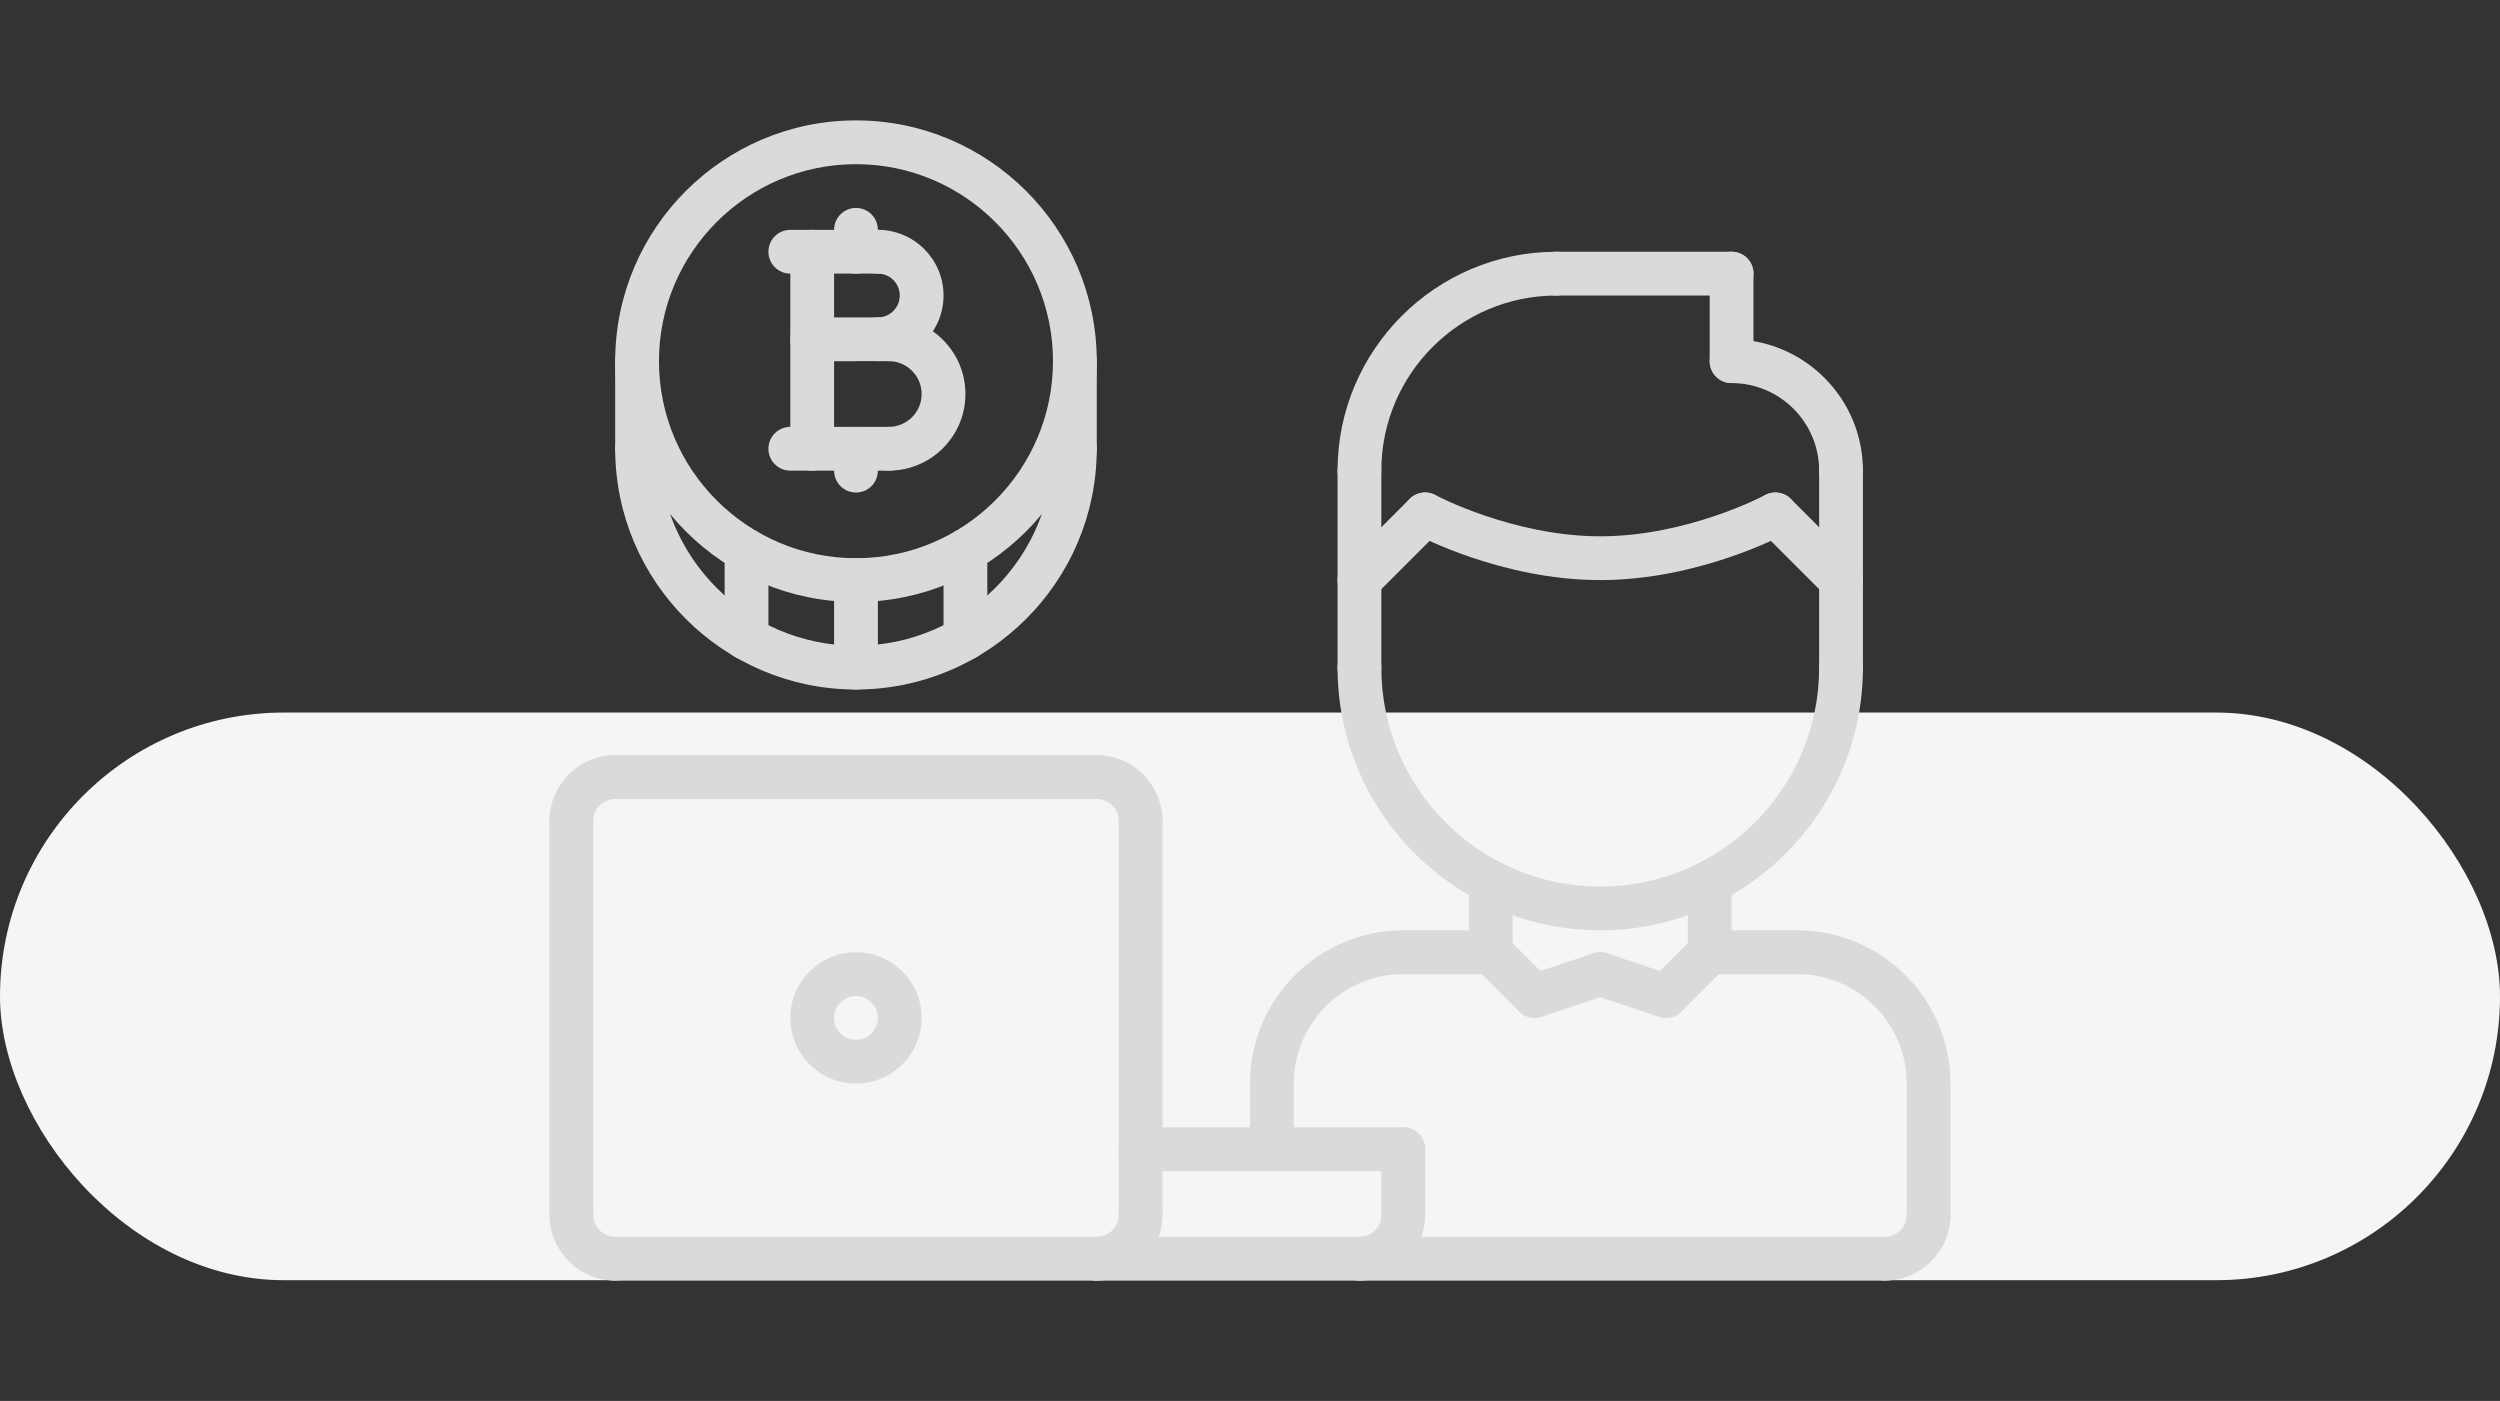 <svg width="414" height="232" viewBox="0 0 414 232" fill="none" xmlns="http://www.w3.org/2000/svg">
<rect x="0" y="0" width="414" height="232" fill="#333333" stroke="none"/>
<rect y="118" width="414" height="94" rx="47" fill="#F5F5F5"/>
<path d="M141.75 19.938C119.764 19.938 101.875 37.827 101.875 59.812C101.875 81.798 119.764 99.688 141.75 99.688C163.736 99.688 181.625 81.798 181.625 59.812C181.625 37.827 163.736 19.938 141.75 19.938ZM141.75 92.438C123.759 92.438 109.125 77.803 109.125 59.812C109.125 41.822 123.759 27.188 141.75 27.188C159.741 27.188 174.375 41.822 174.375 59.812C174.375 77.803 159.741 92.438 141.75 92.438Z" fill="#DADADA"/>
<path d="M178 70.684C175.995 70.684 174.375 72.304 174.375 74.309C174.375 92.299 159.741 106.934 141.75 106.934C123.759 106.934 109.125 92.299 109.125 74.309C109.125 72.304 107.505 70.684 105.5 70.684C103.495 70.684 101.875 72.304 101.875 74.309C101.875 96.294 119.764 114.184 141.75 114.184C163.736 114.184 181.625 96.294 181.625 74.309C181.625 72.304 180.005 70.684 178 70.684Z" fill="#DADADA"/>
<path d="M178 56.188C175.995 56.188 174.375 57.808 174.375 59.812V74.309C174.375 76.314 175.995 77.934 178 77.934C180.005 77.934 181.625 76.314 181.625 74.309V59.812C181.625 57.808 180.005 56.188 178 56.188Z" fill="#DADADA"/>
<path d="M134.5 38.062C132.495 38.062 130.875 39.683 130.875 41.688V74.312C130.875 76.317 132.495 77.938 134.5 77.938C136.505 77.938 138.125 76.317 138.125 74.312V41.688C138.125 39.683 136.505 38.062 134.5 38.062Z" fill="#DADADA"/>
<path d="M145.375 38.062C143.37 38.062 141.75 39.683 141.75 41.688C141.75 43.692 143.37 45.312 145.375 45.312C147.376 45.312 149 46.937 149 48.934C149 50.935 147.376 52.559 145.375 52.559C143.37 52.559 141.75 54.179 141.75 56.184C141.75 58.188 143.37 59.809 145.375 59.809C151.371 59.809 156.25 54.93 156.25 48.934C156.25 42.942 151.371 38.062 145.375 38.062Z" fill="#DADADA"/>
<path d="M147.184 52.556C145.179 52.556 143.559 54.176 143.559 56.181C143.559 58.185 145.179 59.806 147.184 59.806C150.182 59.806 152.625 62.249 152.625 65.25C152.625 68.248 150.182 70.688 147.184 70.688C145.179 70.688 143.559 72.308 143.559 74.313C143.559 76.317 145.179 77.938 147.184 77.938C154.184 77.938 159.875 72.247 159.875 65.25C159.875 58.251 154.184 52.556 147.184 52.556Z" fill="#DADADA"/>
<path d="M145.375 38.062H130.875C128.87 38.062 127.25 39.683 127.25 41.688C127.25 43.692 128.87 45.312 130.875 45.312H145.375C147.38 45.312 149 43.692 149 41.688C149 39.683 147.38 38.062 145.375 38.062Z" fill="#DADADA"/>
<path d="M147.184 70.688H130.875C128.87 70.688 127.25 72.308 127.25 74.312C127.25 76.317 128.87 77.938 130.875 77.938H147.184C149.188 77.938 150.809 76.317 150.809 74.312C150.809 72.308 149.188 70.688 147.184 70.688Z" fill="#DADADA"/>
<path d="M147.184 52.556C147.184 52.556 147.184 52.556 147.18 52.556L134.496 52.563C132.495 52.563 130.875 54.187 130.875 56.191C130.875 58.193 132.499 59.813 134.5 59.813L147.187 59.806C149.188 59.806 150.809 58.182 150.809 56.177C150.809 54.176 149.185 52.556 147.184 52.556Z" fill="#DADADA"/>
<path d="M141.75 34.434C139.745 34.434 138.125 36.054 138.125 38.059V41.687C138.125 43.692 139.745 45.312 141.75 45.312C143.755 45.312 145.375 43.692 145.375 41.687V38.059C145.375 36.054 143.755 34.434 141.75 34.434Z" fill="#DADADA"/>
<path d="M141.75 70.688C139.745 70.688 138.125 72.308 138.125 74.312V77.938C138.125 79.942 139.745 81.562 141.75 81.562C143.755 81.562 145.375 79.942 145.375 77.938V74.312C145.375 72.308 143.755 70.688 141.75 70.688Z" fill="#DADADA"/>
<path d="M141.75 92.438C139.745 92.438 138.125 94.058 138.125 96.062V110.559C138.125 112.564 139.745 114.184 141.75 114.184C143.755 114.184 145.375 112.564 145.375 110.559V96.062C145.375 94.058 143.755 92.438 141.75 92.438Z" fill="#DADADA"/>
<path d="M159.875 87.587C157.87 87.587 156.25 89.207 156.25 91.212V105.705C156.25 107.709 157.87 109.33 159.875 109.33C161.88 109.33 163.5 107.709 163.5 105.705V91.212C163.5 89.207 161.88 87.587 159.875 87.587Z" fill="#DADADA"/>
<path d="M123.625 87.587C121.62 87.587 120 89.207 120 91.212V105.705C120 107.709 121.62 109.33 123.625 109.33C125.63 109.33 127.25 107.709 127.25 105.705V91.212C127.25 89.207 125.63 87.587 123.625 87.587Z" fill="#DADADA"/>
<path d="M105.5 56.188C103.495 56.188 101.875 57.808 101.875 59.812V74.309C101.875 76.314 103.495 77.934 105.5 77.934C107.505 77.934 109.125 76.314 109.125 74.309V59.812C109.125 57.808 107.505 56.188 105.5 56.188Z" fill="#DADADA"/>
<path d="M232.375 154.062C218.386 154.062 207 165.445 207 179.434C207 181.439 208.62 183.059 210.625 183.059C212.63 183.059 214.25 181.439 214.25 179.434C214.25 169.44 222.381 161.313 232.375 161.313C234.38 161.313 236 159.692 236 157.688C236 155.683 234.38 154.062 232.375 154.062Z" fill="#DADADA"/>
<path d="M246.875 154.066L232.375 154.062C230.374 154.062 228.75 155.683 228.75 157.687C228.75 159.688 230.37 161.312 232.375 161.312L246.875 161.316C248.876 161.316 250.5 159.696 250.5 157.691C250.5 155.69 248.88 154.066 246.875 154.066Z" fill="#DADADA"/>
<path d="M210.625 176.85C208.62 176.85 207 178.47 207 180.475V190.316C207 192.321 208.62 193.941 210.625 193.941C212.63 193.941 214.25 192.321 214.25 190.316V180.475C214.25 178.47 212.63 176.85 210.625 176.85Z" fill="#DADADA"/>
<path d="M297.625 154.062C295.62 154.062 294 155.683 294 157.688C294 159.692 295.62 161.313 297.625 161.313C307.619 161.313 315.75 169.44 315.75 179.434C315.75 181.439 317.37 183.059 319.375 183.059C321.38 183.059 323 181.439 323 179.434C323 165.445 311.614 154.062 297.625 154.062Z" fill="#DADADA"/>
<path d="M297.625 154.062L283.125 154.066C281.12 154.066 279.5 155.69 279.5 157.691C279.5 159.696 281.124 161.316 283.125 161.316L297.625 161.312C299.63 161.312 301.25 159.688 301.25 157.687C301.25 155.683 299.626 154.062 297.625 154.062Z" fill="#DADADA"/>
<path d="M319.375 176.85C317.37 176.85 315.75 178.47 315.75 180.475V201.188C315.75 203.192 317.37 204.813 319.375 204.813C321.38 204.813 323 203.192 323 201.188V180.475C323 178.47 321.38 176.85 319.375 176.85Z" fill="#DADADA"/>
<path d="M312.125 204.812H225.125C223.12 204.812 221.5 206.433 221.5 208.438C221.5 210.442 223.12 212.062 225.125 212.062H312.125C314.13 212.062 315.75 210.442 315.75 208.438C315.75 206.433 314.13 204.812 312.125 204.812Z" fill="#DADADA"/>
<path d="M246.875 142.463C244.87 142.463 243.25 144.083 243.25 146.088V157.692C243.25 159.696 244.87 161.317 246.875 161.317C248.88 161.317 250.5 159.696 250.5 157.692V146.088C250.5 144.083 248.88 142.463 246.875 142.463Z" fill="#DADADA"/>
<path d="M283.125 142.463C281.12 142.463 279.5 144.083 279.5 146.088V157.688C279.5 159.693 281.12 161.313 283.125 161.313C285.13 161.313 286.75 159.693 286.75 157.688V146.088C286.75 144.083 285.13 142.463 283.125 142.463Z" fill="#DADADA"/>
<path d="M304.875 106.938C302.87 106.938 301.25 108.558 301.25 110.562C301.25 130.551 284.988 146.812 265 146.812C245.012 146.812 228.75 130.551 228.75 110.562C228.75 108.558 227.13 106.938 225.125 106.938C223.12 106.938 221.5 108.558 221.5 110.562C221.5 134.549 241.013 154.062 265 154.062C288.987 154.062 308.5 134.549 308.5 110.562C308.5 108.558 306.88 106.938 304.875 106.938Z" fill="#DADADA"/>
<path d="M225.125 74.312C223.12 74.312 221.5 75.933 221.5 77.938V110.566C221.5 112.571 223.12 114.191 225.125 114.191C227.13 114.191 228.75 112.571 228.75 110.566V77.938C228.75 75.933 227.13 74.312 225.125 74.312Z" fill="#DADADA"/>
<path d="M304.875 74.312C302.87 74.312 301.25 75.933 301.25 77.938V110.57C301.25 112.574 302.87 114.195 304.875 114.195C306.88 114.195 308.5 112.574 308.5 110.57V77.938C308.5 75.933 306.88 74.312 304.875 74.312Z" fill="#DADADA"/>
<path d="M286.75 56.188C284.745 56.188 283.125 57.808 283.125 59.812C283.125 61.817 284.745 63.438 286.75 63.438C294.747 63.438 301.25 69.941 301.25 77.938C301.25 79.942 302.87 81.562 304.875 81.562C306.88 81.562 308.5 79.942 308.5 77.938C308.5 65.942 298.745 56.188 286.75 56.188Z" fill="#DADADA"/>
<path d="M286.75 41.688C284.745 41.688 283.125 43.308 283.125 45.312V59.812C283.125 61.817 284.745 63.438 286.75 63.438C288.755 63.438 290.375 61.817 290.375 59.812V45.312C290.375 43.308 288.755 41.688 286.75 41.688Z" fill="#DADADA"/>
<path d="M286.75 41.688H257.75C255.745 41.688 254.125 43.308 254.125 45.312C254.125 47.317 255.745 48.938 257.75 48.938H286.75C288.755 48.938 290.375 47.317 290.375 45.312C290.375 43.308 288.755 41.688 286.75 41.688Z" fill="#DADADA"/>
<path d="M257.75 41.691C237.762 41.691 221.5 57.95 221.5 77.938C221.5 79.942 223.12 81.563 225.125 81.563C227.13 81.563 228.75 79.942 228.75 77.938C228.75 61.948 241.76 48.941 257.75 48.941C259.755 48.941 261.375 47.321 261.375 45.316C261.375 43.312 259.755 41.691 257.75 41.691Z" fill="#DADADA"/>
<path d="M307.438 93.5L296.563 82.625C295.145 81.207 292.854 81.207 291.437 82.625C290.02 84.042 290.02 86.333 291.437 87.75L302.312 98.625C303.019 99.332 303.947 99.687 304.875 99.687C305.803 99.687 306.731 99.332 307.438 98.625C308.855 97.208 308.855 94.917 307.438 93.5Z" fill="#DADADA"/>
<path d="M297.19 83.469C296.244 81.707 294.036 81.048 292.282 81.994C292.155 82.066 279.453 88.812 265 88.812C250.616 88.812 237.842 82.063 237.715 81.994C235.942 81.04 233.756 81.711 232.806 83.473C231.86 85.238 232.52 87.431 234.282 88.381C234.865 88.693 248.742 96.062 265 96.062C281.258 96.062 295.135 88.693 295.715 88.377C297.476 87.431 298.136 85.231 297.19 83.469Z" fill="#DADADA"/>
<path d="M238.563 82.625C237.145 81.207 234.854 81.207 233.437 82.625L222.562 93.5C221.145 94.917 221.145 97.208 222.562 98.625C223.269 99.332 224.197 99.687 225.125 99.687C226.053 99.687 226.981 99.332 227.688 98.625L238.563 87.75C239.98 86.333 239.98 84.042 238.563 82.625Z" fill="#DADADA"/>
<path d="M256.688 162.375L249.438 155.128C248.02 153.711 245.729 153.711 244.312 155.128C242.895 156.546 242.895 158.837 244.312 160.254L251.562 167.501C252.269 168.207 253.197 168.563 254.125 168.563C255.053 168.563 255.981 168.207 256.688 167.501C258.105 166.083 258.105 163.792 256.688 162.375Z" fill="#DADADA"/>
<path d="M268.44 160.164C267.806 158.264 265.772 157.235 263.854 157.873L252.979 161.498C251.08 162.128 250.054 164.184 250.688 166.083C251.192 167.602 252.606 168.563 254.125 168.563C254.502 168.563 254.89 168.501 255.274 168.374L266.149 164.749C268.049 164.119 269.074 162.063 268.44 160.164Z" fill="#DADADA"/>
<path d="M285.688 155.128C284.27 153.711 281.979 153.711 280.562 155.128L273.312 162.375C271.895 163.792 271.895 166.083 273.312 167.501C274.019 168.207 274.947 168.563 275.875 168.563C276.803 168.563 277.731 168.207 278.438 167.501L285.688 160.254C287.105 158.837 287.105 156.546 285.688 155.128Z" fill="#DADADA"/>
<path d="M277.024 161.497L266.149 157.872C264.228 157.234 262.198 158.267 261.563 160.163C260.929 162.066 261.959 164.118 263.854 164.749L274.729 168.374C275.11 168.501 275.498 168.562 275.875 168.562C277.394 168.562 278.808 167.602 279.315 166.083C279.949 164.18 278.92 162.128 277.024 161.497Z" fill="#DADADA"/>
<path d="M319.375 197.562C317.37 197.562 315.75 199.183 315.75 201.188C315.75 203.188 314.126 204.812 312.125 204.812C310.12 204.812 308.5 206.433 308.5 208.438C308.5 210.442 310.12 212.062 312.125 212.062C318.121 212.062 323 207.183 323 201.188C323 199.183 321.38 197.562 319.375 197.562Z" fill="#DADADA"/>
<path d="M101.875 125.062C95.879 125.062 91 129.942 91 135.938C91 137.942 92.62 139.562 94.625 139.562C96.63 139.562 98.25 137.942 98.25 135.938C98.25 133.936 99.874 132.312 101.875 132.312C103.88 132.312 105.5 130.692 105.5 128.688C105.5 126.683 103.88 125.062 101.875 125.062Z" fill="#DADADA"/>
<path d="M101.875 204.812C99.874 204.812 98.25 203.188 98.25 201.188C98.25 199.183 96.63 197.562 94.625 197.562C92.62 197.562 91 199.183 91 201.188C91 207.183 95.879 212.062 101.875 212.062C103.88 212.062 105.5 210.442 105.5 208.438C105.5 206.433 103.88 204.812 101.875 204.812Z" fill="#DADADA"/>
<path d="M94.625 132.312C92.62 132.312 91 133.933 91 135.938V201.188C91 203.192 92.62 204.812 94.625 204.812C96.63 204.812 98.25 203.192 98.25 201.188V135.938C98.25 133.933 96.63 132.312 94.625 132.312Z" fill="#DADADA"/>
<path d="M181.625 125.062C179.62 125.062 178 126.683 178 128.688C178 130.692 179.62 132.312 181.625 132.312C183.626 132.312 185.25 133.936 185.25 135.938C185.25 137.942 186.87 139.562 188.875 139.562C190.88 139.562 192.5 137.942 192.5 135.938C192.5 129.942 187.621 125.062 181.625 125.062Z" fill="#DADADA"/>
<path d="M188.875 197.562C186.87 197.562 185.25 199.183 185.25 201.188C185.25 203.188 183.626 204.812 181.625 204.812C179.62 204.812 178 206.433 178 208.438C178 210.442 179.62 212.062 181.625 212.062C187.621 212.062 192.5 207.183 192.5 201.188C192.5 199.183 190.88 197.562 188.875 197.562Z" fill="#DADADA"/>
<path d="M232.375 197.562C230.37 197.562 228.75 199.183 228.75 201.188C228.75 203.188 227.126 204.812 225.125 204.812C223.12 204.812 221.5 206.433 221.5 208.438C221.5 210.442 223.12 212.062 225.125 212.062C231.121 212.062 236 207.183 236 201.188C236 199.183 234.38 197.562 232.375 197.562Z" fill="#DADADA"/>
<path d="M188.875 132.312C186.87 132.312 185.25 133.933 185.25 135.938V201.188C185.25 203.192 186.87 204.812 188.875 204.812C190.88 204.812 192.5 203.192 192.5 201.188V135.938C192.5 133.933 190.88 132.312 188.875 132.312Z" fill="#DADADA"/>
<path d="M181.625 204.812H101.875C99.87 204.812 98.25 206.433 98.25 208.438C98.25 210.442 99.87 212.062 101.875 212.062H181.625C183.63 212.062 185.25 210.442 185.25 208.438C185.25 206.433 183.63 204.812 181.625 204.812Z" fill="#DADADA"/>
<path d="M181.625 125.062H101.875C99.87 125.062 98.25 126.683 98.25 128.688C98.25 130.692 99.87 132.312 101.875 132.312H181.625C183.63 132.312 185.25 130.692 185.25 128.688C185.25 126.683 183.63 125.062 181.625 125.062Z" fill="#DADADA"/>
<path d="M232.375 186.688C230.37 186.688 228.75 188.308 228.75 190.312V201.188C228.75 203.192 230.37 204.812 232.375 204.812C234.38 204.812 236 203.192 236 201.188V190.312C236 188.308 234.38 186.688 232.375 186.688Z" fill="#DADADA"/>
<path d="M232.375 186.688H188.875C186.87 186.688 185.25 188.308 185.25 190.312C185.25 192.317 186.87 193.938 188.875 193.938H232.375C234.38 193.938 236 192.317 236 190.312C236 188.308 234.38 186.688 232.375 186.688Z" fill="#DADADA"/>
<path d="M225.125 204.812H181.625C179.62 204.812 178 206.433 178 208.438C178 210.442 179.62 212.062 181.625 212.062H225.125C227.13 212.062 228.75 210.442 228.75 208.438C228.75 206.433 227.13 204.812 225.125 204.812Z" fill="#DADADA"/>
<path d="M141.75 157.688C135.754 157.688 130.875 162.567 130.875 168.562C130.875 174.558 135.754 179.438 141.75 179.438C147.746 179.438 152.625 174.558 152.625 168.562C152.625 162.567 147.746 157.688 141.75 157.688ZM141.75 172.188C139.749 172.188 138.125 170.564 138.125 168.562C138.125 166.561 139.749 164.938 141.75 164.938C143.751 164.938 145.375 166.561 145.375 168.562C145.375 170.564 143.751 172.188 141.75 172.188Z" fill="#DADADA"/>
</svg>
